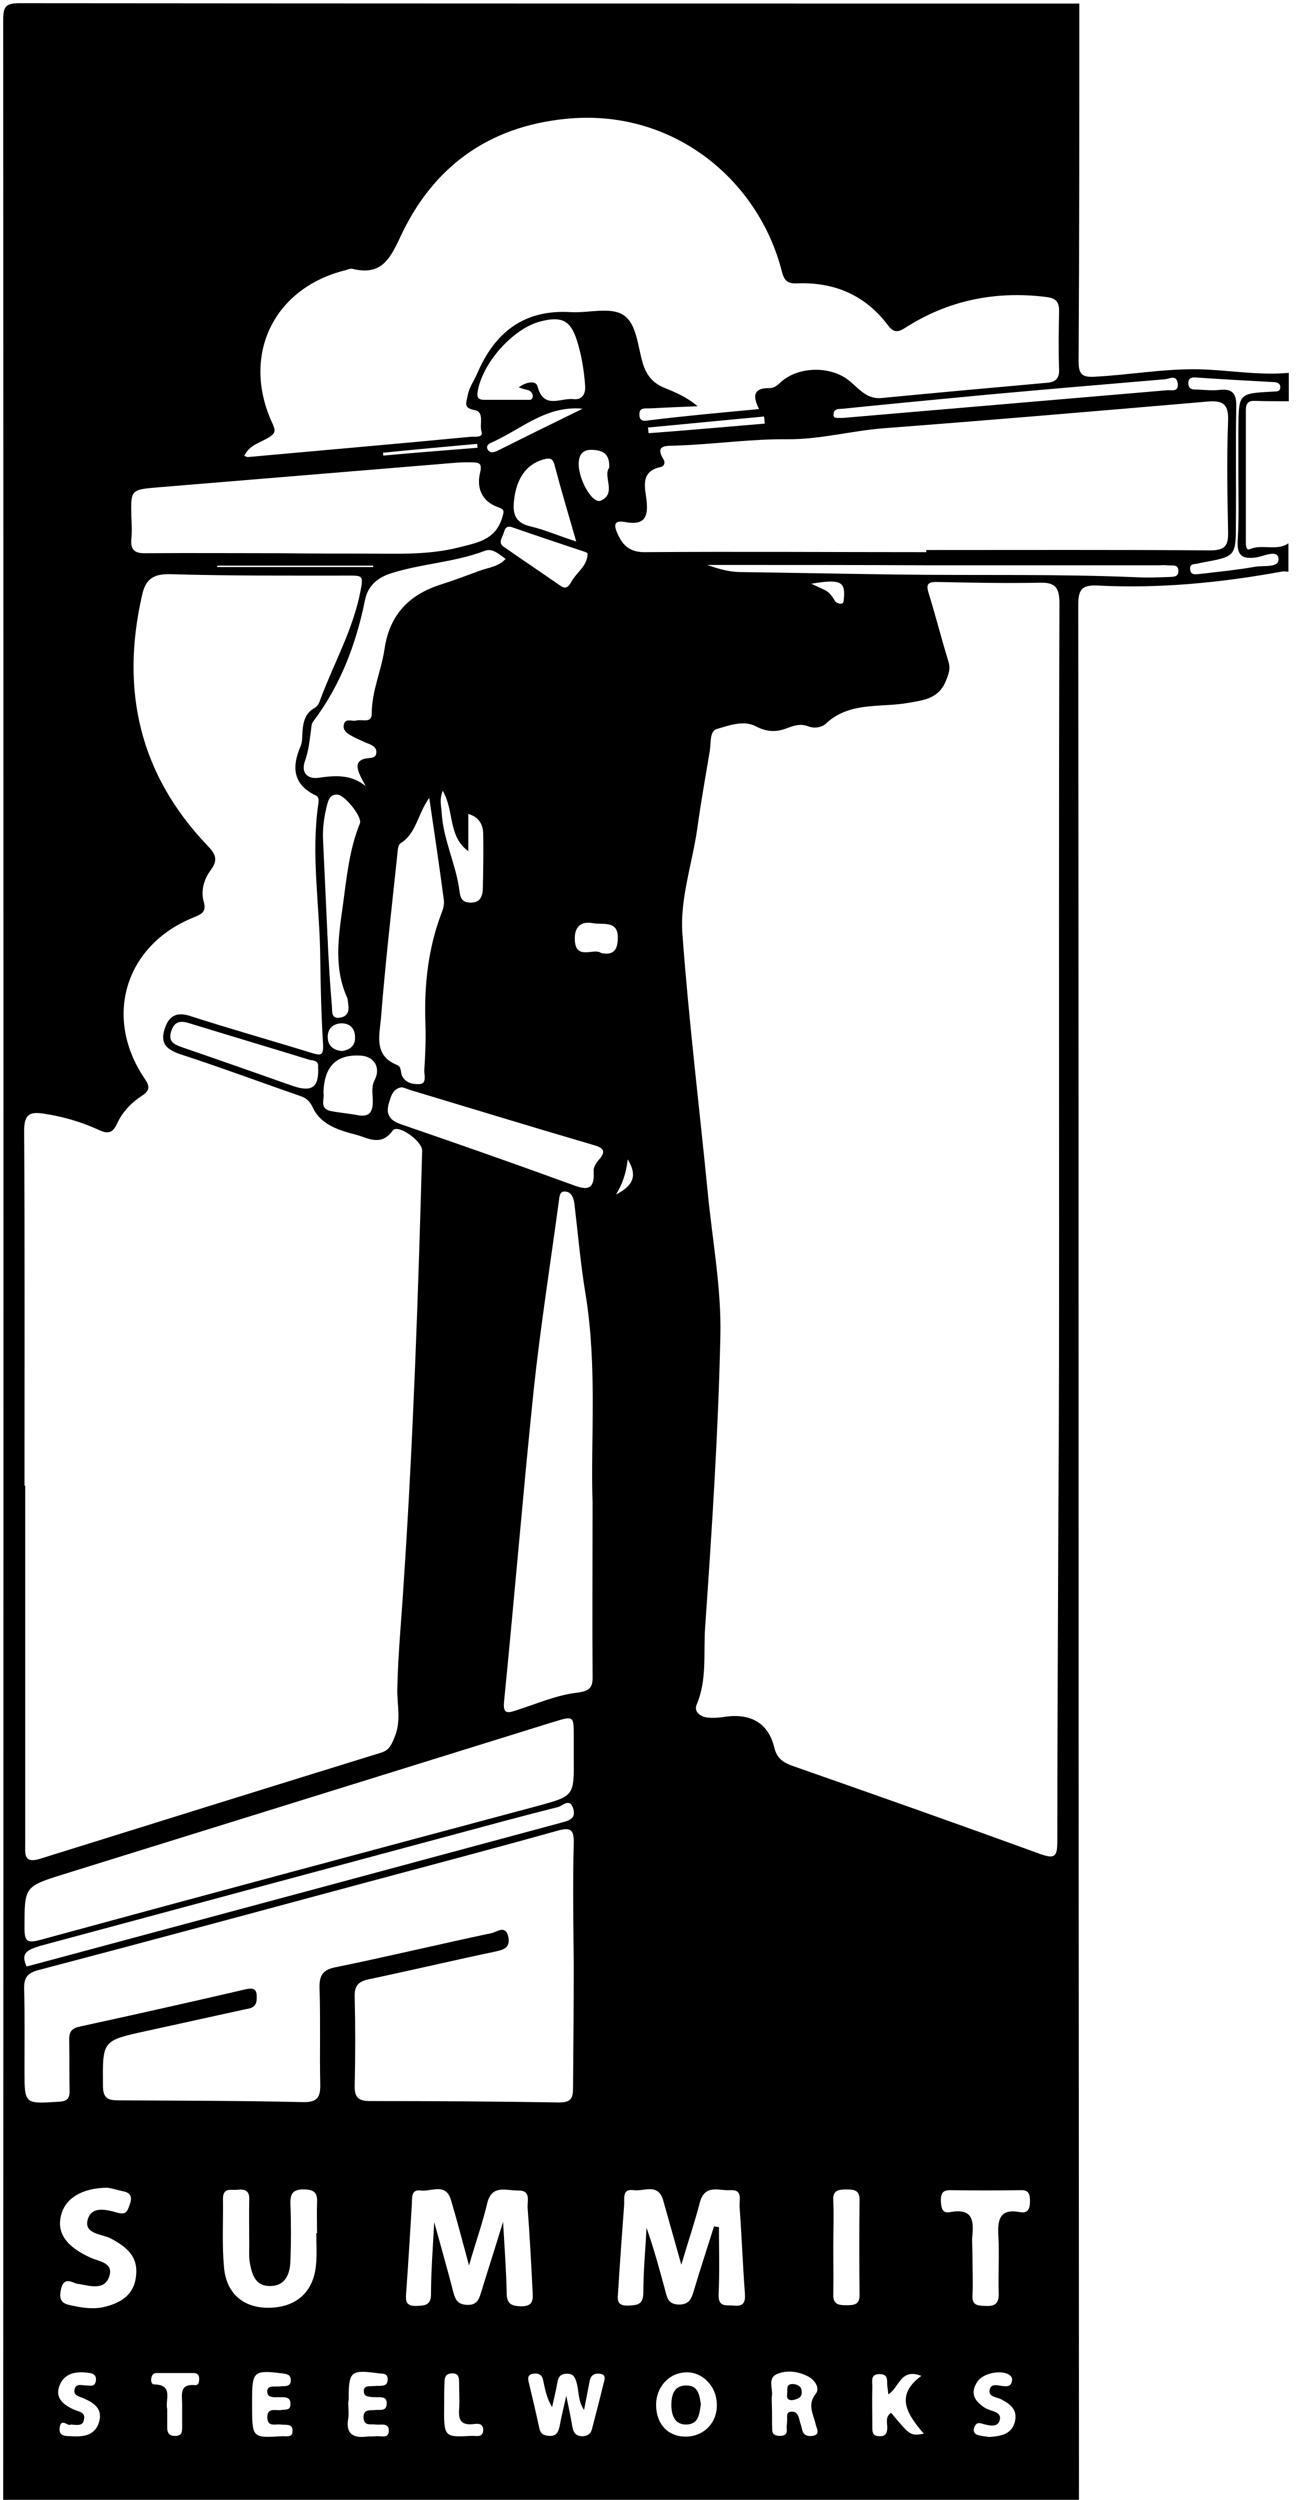 <?xml version="1.0" encoding="utf-8"?>
<!-- Generator: Adobe Illustrator 27.0.0, SVG Export Plug-In . SVG Version: 6.00 Build 0)  -->
<svg version="1.1" id="Layer_1" xmlns="http://www.w3.org/2000/svg" xmlns:xlink="http://www.w3.org/1999/xlink" x="0px" y="0px"
	 viewBox="0 0 367 704" style="enable-background:new 0 0 367 704;" xml:space="preserve">
<g>
	<g>
		<path d="M363,105c0,2.7,0,5.3,0,8c-3.2,0-6.3,0-9.5-0.1c-1.9-0.1-2.6,0.7-2.6,2.6c0,12.3,0,24.6,0,36.9c0,0.9,0,2.7,1,2.3
			c3.6-1.6,7.7,0.6,11-1.7c0,2.7,0,5.3,0,8c-0.7,0-1.4-0.2-2,0c-17.1,3.1-34.3,4.8-51.7,3.9c-4.5-0.2-5.5,1.1-5.5,5.5
			c0.1,95.9,0.1,191.9,0.1,287.8c0,82.3,0.1,164.6,0.1,246.9c-101,0-202,0-303,0C1,471.8,1,238.7,0.9,5.5c0-3.7,0.8-4.6,4.6-4.6
			C105,1,204.5,1,304,1c0,33.6,0,67.1-0.2,100.7c0,3.5,0.8,4.6,4.4,4.4c9.9-0.5,19.6-2.3,29.5-2.1C346.2,104.2,354.5,105.8,363,105z
			 M298.3,344.3c0-58.1-0.1-116.3,0.1-174.4c0-4.3-1.1-5.9-5.4-5.8c-9.7,0.2-19.3,0-29-0.2c-3.2-0.1-3.1,1.1-2.3,3.6
			c1.9,6.2,3.5,12.5,5.4,18.7c0.7,2.1,0.1,3.6-0.7,5.6c-2.1,5.1-6.4,5.4-10.9,6.2c-7.8,1.3-16.3-0.4-22.9,5.8
			c-1.2,1.1-3.2,1.4-4.8,0.8c-2.3-0.9-4.1-0.3-6.2,0.5c-2.9,1.1-5.5,1.1-8.6-0.5c-3.5-1.9-7.6-0.3-11.1,0.7c-2.1,0.6-1.6,4-2,6.3
			c-1.2,7.2-2.5,14.4-3.5,21.7c-1.4,9.9-4.9,19.7-4.2,29.6c1.8,24.6,4.8,49,7.2,73.5c1.3,13.2,3.8,26.5,3.5,39.8
			c-0.6,27.4-2.4,54.8-4.3,82.2c-0.5,7.2,0.6,14.7-2.4,21.7c-0.8,2,1.1,3.4,3.1,3.6c1.8,0.2,3.7,0,5.5-0.3c7-0.8,11.7,2.1,13.3,8.8
			c0.7,2.8,2.2,4,4.8,5c23.4,8.2,46.7,16.4,70,24.9c4,1.4,4.9,1,4.9-3.4c0-31,0.2-61.9,0.3-92.9
			C298.3,398.6,298.3,371.5,298.3,344.3z M6.9,418.4c0.1,0,0.2,0,0.2,0c0,33.6,0,67.3,0,100.9c0,2.7-0.5,5.6,4.1,4.2
			c32-10,64.1-20,96.1-29.9c2.3-0.7,2.9-2.1,3.8-4.3c2-4.7,0.7-9.1,0.8-13.6c0.2-10,1.2-19.9,1.8-29.9c2.7-40.5,4.1-81.1,5.2-121.7
			c0.1-2.8-7-7.7-8.3-5.7c-3.3,4.6-7.1,2-10.2,1.2c-4.6-1.2-9.9-2.7-12.2-7.5c-0.9-1.9-1.8-2.8-3.5-3.4
			c-11.3-3.9-22.5-8.1-33.9-11.8c-3.8-1.3-5.8-3-4.4-7.2c1.3-4,3.7-4.8,7.7-3.4c11.2,3.6,22.6,6.8,33.9,10.3c2.4,0.7,3.1,0.6,3-2.3
			c-0.5-8.1-0.7-16.2-0.8-24.4c-0.1-14.6-2.7-29.2-0.5-43.8c0.1-0.9,0.1-1.7-0.8-2.1c-6.3-3-6.8-7.9-4.3-13.7
			c0.6-1.3,0.5-2.9,0.6-4.4c0.2-2.6,0.8-5,3.2-6.4c1.1-0.6,1.5-1.5,1.9-2.7c3.8-10.2,9.3-19.8,11.3-30.7c0.7-3.7,0.5-4-2.8-4
			c-17,0-34,0.1-51-0.4c-4.9-0.1-6.9,1.7-7.8,6c-6.1,26.7-0.7,50.4,18.4,70.4c2.4,2.5,3.1,4.1,0.9,7c-1.9,2.6-2.8,5.9-1.9,8.9
			c0.8,2.9-0.8,3.5-2.7,4.3C35.3,266,29,286.4,40.7,303.7c1.4,2,1.7,3.3-0.6,4.8c-3.1,2-5.7,4.7-7.2,8.1c-1.3,2.7-2.7,2.7-5.1,1.6
			c-5-2.3-10.2-3.8-15.7-4.6c-4-0.6-5.3,0.5-5.3,4.9C7,351.7,6.9,385,6.9,418.4z M213.8,115.2c-2-3.9-1.4-6,3-5.9
			c1,0,1.8-0.5,2.6-1.2c4.7-4.8,13.7-5.2,19.1-1.4c3,2.1,5.2,5.8,9.7,5.4c15.6-1.5,31.1-2.9,46.7-4.3c2.4-0.2,3.5-1.2,3.4-3.8
			c-0.2-5.5-0.1-11,0-16.5c0-2.8-1.2-3.6-3.9-3.9c-14.2-1.7-27.4,1-39.4,8.7c-2,1.3-3.3,1.5-4.9-0.7c-6.4-8.5-15.1-12.2-25.6-11.8
			c-2.7,0.1-3.6-0.7-4.3-3.4c-6.6-25.9-30.9-46.1-61.1-42.9c-21.5,2.2-36.9,13.4-46,32.5c-3.1,6.6-5.4,11.8-13.9,9.7
			c-0.6-0.1-1.3,0.2-1.9,0.4c-20.3,5-29.5,24.1-20.5,43.3c0.9,2,0.7,2.7-1.1,3.8c-2.4,1.5-5.5,2.1-6.9,5.2c0.6,0.2,0.9,0.4,1.2,0.3
			c20.9-1.9,41.8-3.7,62.7-5.7c1-0.1,3.5,0.4,2.9-1.5c-0.6-2.1,0.9-5.5-1.9-6c-3.2-0.6-2.4-1.9-2-4c0.4-2.4,1.8-4.2,2.7-6.3
			c4.9-11.5,13.1-18.1,26.3-17.3c5,0.3,11-1.5,14.7,0.7c4,2.4,4.2,9,5.7,13.9c1.1,3.3,2.8,5.4,6,6.7c2.9,1.2,6,2.4,9.4,5.2
			c-5.2,0.2-9.3,0.4-13.4,0.6c-1.2,0.1-3-0.4-3,1.6c-0.1,2.6,2,1.8,3.3,1.7C193.2,117.1,203.3,116.2,213.8,115.2z M161.6,553.2
			C161.6,553.2,161.6,553.2,161.6,553.2c-0.1-11.3-0.3-22.6,0-33.9c0.1-4.1-0.8-4.8-4.7-3.7c-17.5,4.9-35,9.5-52.5,14.2
			c-31.2,8.4-62.3,16.8-93.5,25c-3.2,0.8-4.2,2.2-4.1,5.4c0.2,7.7,0.1,15.3,0.1,23c0,9.4,0,9.3,9.6,8.7c2.4-0.1,3.2-0.9,3.1-3.3
			c-0.1-4.6,0-9.3-0.1-13.9c-0.1-2.3,0.5-3.5,3.1-4c15.6-3.4,31.2-6.9,46.7-10.5c2.8-0.6,3.1,0.6,3,2.8c-0.1,2.7-2.2,2.6-3.9,3
			c-9.1,2-18.2,4-27.3,6c-12.4,2.7-12.2,2.7-12.1,15.4c0,3.6,1.5,4.1,4.4,4.1c17.3,0.1,34.6,0.1,51.9,0.5c4.1,0.1,5-1.4,4.9-5.1
			c-0.2-9,0.1-18-0.2-27c-0.1-3.6,0.9-5.2,4.6-5.9c14.7-3,29.2-6.5,43.9-9.6c1.4-0.3,4-2.5,4.7,1.2c0.5,2.9-1.3,3.5-3.7,4
			c-11.9,2.5-23.7,5.3-35.6,7.8c-2.9,0.6-4.1,1.8-4,4.9c0.2,8.3,0.2,16.6,0,25c-0.1,3.3,1,4.4,4.2,4.4c17.8,0,35.6,0.1,53.4,0.4
			c3.2,0,3.9-1.1,3.9-4C161.5,576.4,161.6,564.8,161.6,553.2z M260.9,155.5c0-0.2,0-0.4,0-0.6c26.6,0,53.3-0.1,79.9,0.1
			c4.5,0,5.2-1.5,5.1-5.4c-0.2-10.3-0.4-20.6,0-31c0.2-4.8-1.4-5.9-5.9-5.5c-30.3,2.6-60.7,5.2-91,7.5c-9.1,0.7-18.2,3.2-27.2,3.1
			c-10.7-0.1-21.2,1.5-31.8,1.8c-2.2,0.1-5.7-0.3-3.1,3.9c0.5,0.8,0.2,1.9-0.7,2.1c-6,1.2-4.5,5.8-4.1,9.4c0.6,5.1-0.9,7.1-6.1,6.1
			c-2.4-0.4-3.4,0.2-2.2,3c1.6,3.7,3.6,5.6,8.1,5.5C208.3,155.3,234.6,155.5,260.9,155.5z M161.6,495c0-2,0-4,0-6
			c0-5.8,0-5.8-5.6-4.1c-46,14.3-92,28.6-138,42.9C6.8,531.3,6.9,531.3,6.9,543c0,3.8,0.8,4.3,4.5,3.3c46.6-12.7,93.3-25.2,140-37.7
			C161.7,505.8,161.7,505.8,161.6,495z M166.9,423.2c-0.6-17.4,1.4-38.2-2-58.9c-1.4-8.4-2.1-16.8-3.1-25.2
			c-0.2-1.6-0.7-3.2-2.3-3.5c-2-0.4-1.9,1.6-2.1,2.7c-2.4,17.8-5.2,35.5-7.1,53.3c-3,29.1-5.4,58.2-8.3,87.3
			c-0.4,3.6,0.6,3.7,3.3,2.8c5.7-1.8,11.3-4.3,17.2-5c4.2-0.5,4.5-1.9,4.4-5.3C166.8,456.5,166.9,441.5,166.9,423.2z M79.3,155.8
			C79.3,155.8,79.3,155.8,79.3,155.8c7.7,0.1,15.3,0.1,23,0.1c9,0,18,0.5,26.8-1.7c5-1.3,10.4-2,12.3-8.3c0.6-2,0.8-2.4-1.2-3.1
			c-4.5-1.6-6-5.4-5-9.6c0.8-3.2-0.7-2.9-2.6-3c-1.3,0-2.7,0-4,0.1c-27.8,2.3-55.7,4.6-83.5,6.9c-8.3,0.7-8.3,0.5-8.1,8.5
			c0.1,2,0.2,4,0,6c-0.3,3.4,1.1,4.2,4.3,4.1C54,155.7,66.7,155.8,79.3,155.8z M120.9,224.7c-3.3,4.6-3.6,10-8.1,12.8
			c-0.7,0.4-0.8,2.1-0.9,3.2c-1.6,15.3-3.4,30.7-4.6,46.1c-0.4,4.6-2.1,10.5,4.5,13.1c1.3,0.5,1,2,1.4,3c1,2.2,3.3,2.5,5.1,2.4
			c1.9-0.2,1.2-2.5,1.2-3.8c0.3-4.6,0.5-9.3,0.3-13.9c-0.3-10.4,0.8-20.5,4.5-30.3c0.5-1.2,0.9-2.6,0.7-3.9
			C123.8,244.2,122.4,234.9,120.9,224.7z M103,221.4c-0.7-1.3-1.4-2.5-1.9-3.8c-0.6-1.7-0.8-3.2,1.5-3.9c1.3-0.4,3.5,0.2,3.4-2
			c0-1.6-1.9-2.1-3.3-2.7c-1-0.5-2.1-0.9-3.2-1.5c-1.3-0.7-2.9-1.5-2.7-3.2c0.3-2.3,2.4-1,3.6-1.4c1.6-0.4,4.3,0.9,4.3-1.9
			c0-6.4,2.7-12.1,3.6-18.2c1.4-9.5,6.7-15.2,15.6-18.1c3.8-1.2,7.5-2.6,11.3-4c2.5-0.9,5.2-1.1,7.2-3.3c-1.8-1.3-3.7-3.1-5.8-2.3
			c-8.6,3.3-17.9,3.6-26.6,6.4c-3.9,1.3-6.4,3.6-7.2,7.5c-2.5,12.4-6.9,24-14.6,34.2c-0.5,0.6-0.5,1.6-0.6,2.4
			c-0.4,3-0.7,5.9-1.7,8.7c-1.2,3.3,0.7,5.3,4.1,4.7C94.8,218.3,99.1,218.2,103,221.4z M122.3,625.8c2,7.3,3.8,13.5,5.4,19.8
			c0.6,2.3,1.4,3.4,3.9,3.5c2.7,0.1,3.3-1.5,3.9-3.5c1.9-6.2,3.9-12.4,6.2-19.9c0.4,7.5,0.9,13.6,1,19.8c0,3,0.9,3.9,3.9,4
			c3.8,0.1,3.5-2,3.4-4.4c-0.4-7.8-0.8-15.6-1.4-23.4c-0.1-1.8,1-4.9-2.6-4.8c-3.3,0.1-7.5-1.9-8.8,3.7c-1.3,5.5-3.2,10.8-5.1,17.4
			c-1.9-7-3.4-12.8-5.1-18.5c-1.5-4.9-5.6-2.2-8.5-2.6c-2.8-0.4-2.4,2.1-2.5,3.9c-0.5,8.3-1,16.6-1.6,24.9c-0.2,2.3-0.1,3.8,2.9,3.7
			c2.5-0.1,4.1-0.2,4.1-3.4C121.4,639.6,121.9,633.4,122.3,625.8z M191.9,637.8c-1.9-6.8-3.5-12.4-5.1-18.1c-1.4-5-5.4-2.5-8.3-2.9
			c-3.3-0.5-2.6,2.3-2.7,4.1c-0.6,8.1-1.2,16.3-1.7,24.4c-0.1,1.9-0.7,4.1,2.7,4c2.7-0.1,4.4-0.2,4.4-3.7c0-6.1,0.6-12.1,0.9-18.2
			c2.1,5.9,3.7,11.9,5.3,17.8c0.5,1.9,0.8,3.7,3.7,3.8c2.9,0.1,3.6-1.5,4.3-3.8c1.8-6.1,3.8-12.1,5.7-18.2c0.5,0.1,0.9,0.1,1.4,0.2
			c0,6.3,0.2,12.6-0.1,19c-0.1,3.7,2.2,2.9,4.3,3.1c2.7,0.3,3.3-0.9,3.1-3.5c-0.6-8.1-0.9-16.3-1.5-24.4c-0.1-1.9,1-4.9-2.7-4.6
			c-3.1,0.2-7.1-1.8-8.5,3.5C195.7,625.8,193.8,631.3,191.9,637.8z M7.5,553.8c0.8-0.2,1.5-0.4,2.3-0.6
			c26.8-7.2,53.6-14.4,80.4-21.6c22.6-6.1,45.3-12.2,67.9-18.3c2.1-0.6,4.1-1,3.4-3.8c-0.9-3.4-3.1-0.9-4.3-0.6
			c-10,2.5-19.9,5.2-29.9,7.9c-38.7,10.4-77.4,20.8-116,31.2C8.4,549,5.5,549.6,7.5,553.8z M113.2,306.2c-2.6,0.3-3.1,2.6-3.7,4.6
			c-0.8,2.8,0.1,4.6,3.1,5.7c16,5.5,32,11.1,47.9,16.9c4,1.5,7.1,2.6,6.7-3.6c-0.1-1,0.7-2.3,1.4-3.1c2.1-2.3,1.6-3.4-1.3-4.2
			c-17.4-5.1-34.7-10.4-52-15.6C114.6,306.6,114,306.4,113.2,306.2z M146.1,109.1c2-1.5,4.8-2.1,5.3-0.3c1.7,6.6,6.5,3.2,10.1,3.6
			c2.4,0.3,3.5-1.4,3.3-3.8c-0.3-4.3-1-8.6-2.3-12.7c-1.8-5.7-4.3-6.9-10.2-5.4c-7.9,2-16.6,11.9-17.8,20c-0.2,1.7,0.5,2.1,1.9,2.1
			c4,0,8,0,12,0c0.6,0,1.4,0.2,1.6-0.7c0.2-0.9-0.3-1.6-1.1-2C147.9,109.7,147,109.4,146.1,109.1z M89.1,628.9c0.1,0,0.1,0,0.2,0
			c0-2.8-0.1-5.7,0-8.5c0.2-2.7-0.7-3.8-3.6-3.8c-3.2-0.1-4,1.2-3.9,4.1c0.2,5.3,0.2,10.6,0,15.9c-0.1,3.7-1.3,7.2-5.8,7.2
			c-4.3,0-5.1-3.6-5.7-6.9c-0.2-1.5-0.1-3-0.1-4.5c0-4.3-0.1-8.6,0-13c0.1-2.8-1.6-2.9-3.6-2.7c-1.7,0.1-3.8-0.6-3.8,2.5
			c0.1,6.5-0.3,13,0.3,19.4c0.7,7.6,5.8,11.6,13.2,11.3c7.4-0.3,12-4.6,12.7-12C89.3,634.9,89.1,631.9,89.1,628.9z M30.2,616.1
			c-7.3,0.1-11.9,3.1-13,7.8c-1.3,5,1.6,8.9,8.3,11.9c2.4,1.1,6.5,1.4,5.3,5.2c-1.2,3.9-5,2.9-8.1,2.3c-0.5-0.1-1-0.1-1.5-0.3
			c-1.9-0.8-3.3-1.2-4,1.6c-0.5,2.3-0.4,3.9,2.2,4.5c3.1,0.7,6.2,1.3,9.4,0.7c5.8-1.2,9-4,9.5-8.7c0.6-4.9-1.6-7.8-7.1-10.7
			c-2.5-1.3-7.6-1.2-6.5-5.3c1.1-4,5.4-2.8,8.6-1.9c2.5,0.7,2.7-1,3.3-2.5c0.7-2,0.2-3.2-2-3.6C32.9,616.7,31.1,616.2,30.2,616.1z
			 M199.2,159.1c3.7,1.3,6.2,1.9,8.9,2c14.8,0.2,29.6,0.5,44.5,0.7c22.8,0.3,45.6-0.2,68.4,0.8c2.7,0.1,5.3,0,8-0.1
			c1.2-0.1,3,0.2,2.9-1.8c-0.1-2-1.9-1.3-3.2-1.5c-0.8-0.1-1.7,0-2.5,0c-21.5,0-43,0-64.5,0C241.3,159.1,220.8,159.1,199.2,159.1z
			 M273.9,635.8C273.9,635.8,273.9,635.8,273.9,635.8c0,3.5,0.2,7,0,10.5c-0.2,3.1,1.6,3,3.7,3.1c2.3,0.1,3.7-0.4,3.7-3.2
			c-0.2-5.5,0.2-11-0.1-16.5c-0.3-4.8,0.5-7.8,6.2-6.7c2.3,0.4,2.7-1.2,2.7-3.1c0-1.9-0.3-3.2-2.6-3.1c-6.7,0.1-13.3,0.1-20,0
			c-2,0-2.5,1-2.5,2.9c0.1,1.8,0.2,3.7,2.5,3.3c6.8-1.3,6.8,2.7,6.3,7.4C273.8,632.1,273.9,633.9,273.9,635.8z M95.1,223.8
			c-1.8-0.2-2.5,1.1-2.9,2.6c-0.9,3.4-1.4,6.8-1.2,10.4c0.4,8.6,0.8,17.3,1.2,25.9c0.3,7,0.7,13.9,1.3,20.9c0.1,1.1-0.3,3.4,2.2,3
			c2.1-0.3,2.7-1.7,2.4-3.6c-0.1-0.7-0.1-1.4-0.3-2c-3.8-8.3-2.5-17-1.3-25.5c1.1-8,1.8-16.1,4.9-23.7
			C102,230,97.1,223.9,95.1,223.8z M89.6,300.5c0.2-1.9-1.4-1.8-2.3-2c-11.4-3.5-22.8-6.9-34.2-10.4c-2.6-0.8-4.1-0.2-4.9,2.4
			c-0.8,2.6,0.5,3.5,2.7,4.3c10.5,3.6,21,7.3,31.5,11C87.9,307.7,89.9,306.2,89.6,300.5z M236.9,117.7c0.2,0,0.3,0,0.5,0
			c30.4-2.6,60.9-5.2,91.3-7.8c1.3-0.1,3.4,0.6,3-2c-0.4-2.5-2.3-1.2-3.5-1.1c-16.5,1.4-33.1,2.8-49.6,4.3
			c-13.7,1.3-27.4,2.6-41.1,4c-1.1,0.1-2.6-0.1-2.7,1.4C234.5,118.1,236,117.6,236.9,117.7z M162.3,152.5
			c-2.3-7.9-4.3-14.7-6.1-21.5c-0.5-2-1.4-2.1-3.2-1.6c-4.7,1.4-7.5,5.2-8.2,11.4c-0.5,3.9,0.3,6.5,4.8,7.5
			C153.5,149.2,157.3,150.9,162.3,152.5z M159.5,674.7c0.8,3.8,1.3,6.3,1.7,8.7c0.3,1.6,0.9,2.7,2.9,2.7c1.6-0.1,2.4-0.8,2.7-2.3
			c1.1-4.2,2.2-8.4,3.2-12.6c0.3-1,0.8-2.5-1-2.7c-1.4-0.2-2.6,0.3-2.9,2c-0.5,2.6-1,5.2-1.6,8.2c-1.8-2.7-1.4-5.4-2.1-7.7
			c-0.5-1.7-1-2.6-2.9-2.5c-1.8,0.1-2.2,1-2.5,2.4c-0.4,2.4-1,4.7-1.5,7c-1.5-2.5-2-5-2.5-7.5c-0.3-1.8-1.5-2.1-2.9-1.9
			c-1.7,0.3-1.4,1.6-1.1,2.7c1,4.2,2,8.4,2.9,12.6c0.3,1.6,1.2,2.1,2.8,2.2c2,0.1,2.5-1,2.9-2.6C158,681.1,158.6,678.7,159.5,674.7z
			 M234.7,632.7c0,4.5,0.1,9,0,13.4c-0.1,2.9,1.5,3.1,3.7,3.1c2.3,0,3.8-0.2,3.7-3.1c-0.1-8.8-0.1-17.6,0-26.4
			c0.1-2.9-1.5-3.1-3.7-3.1c-2.2,0-3.9,0.2-3.7,3.1C234.9,624.1,234.7,628.4,234.7,632.7z M91.1,307.8c0.4,1.7-1.3,4.4,2.1,5.1
			c2.6,0.5,5.2,0.7,7.8,1.2c3.2,0.5,4-1.1,4-4c0-1.9-0.5-3.9,0.5-5.9c1.8-3.4,0-6.6-3.7-6.9C94.8,296.8,91.3,300.2,91.1,307.8z
			 M144,148.4c-1.4-0.3-1.8,0.5-2.1,1.6c-0.3,1.3-1.8,2.8,0,4c5.3,3.7,10.7,7.3,16,11c1.7,1.2,2.5-0.2,3.1-1.3
			c1.5-2.6,4.5-4.4,4.5-7.8c0-0.2-0.5-0.4-0.8-0.5C157.8,153.1,150.9,150.8,144,148.4z M348.8,134C348.8,134,348.8,134,348.8,134
			c0-2.2,0-4.3,0-6.5c0-2.3,0-4.6,0-7c0.1-9.7,0.1-9.7,9.5-10.2c0.9-0.1,2.2,0.2,2.3-1.1c0.1-1.3-1-1.6-2-1.6
			c-7.3-0.4-14.6-0.8-21.9-1.3c-1.2-0.1-2,0.3-2,1.6c0,1.1,0.5,1.8,1.8,1.8c2.3,0,4.7,0.4,7,0.1c3.8-0.4,4.8,1.2,4.7,4.8
			c-0.2,10.8,0,21.6-0.1,32.4c0,9.7,0,9.7-9.3,11.4c-0.3,0.1-0.7,0.1-1,0.2c-1,0.4-2.7-0.1-2.6,1.6c0.1,2,1.8,1.5,3.1,1.4
			c5.1-0.6,10.2-1.1,15.3-2c2.3-0.4,6.8,0.4,6.5-2.3c-0.3-2.7-4.2-0.6-6.4-0.3c-3.9,0.5-5.3-0.6-5.1-4.7
			C349,146.3,348.8,140.2,348.8,134z M131.9,239.7c-5.8-4.2-3.9-11.4-7.2-17c-1,2.5-0.4,4.3-0.3,6.1c0.4,7.4,3.8,14.1,4.9,21.3
			c0.3,2.1,0.3,4,3.1,4.1c3,0.1,3.6-2,3.6-4.3c0.1-5,0.2-10,0.1-14.9c0-2.6-1-4.8-4.2-5.8C131.9,232.8,131.9,236.3,131.9,239.7z
			 M184.8,677.5c0.1,5.4,3.6,8.9,8.7,8.7c5-0.2,8.6-4.1,8.4-9.2c-0.1-4.9-3.9-8.9-8.4-8.9C188.5,668.1,184.7,672.2,184.8,677.5z
			 M217.4,677.3C217.4,677.3,217.4,677.3,217.4,677.3c0.1,2.3,0,4.6,0.1,6.9c0,1.6,1.1,1.8,2.4,1.8c1.3-0.1,1.8-0.6,1.7-1.9
			c-0.1-0.8,0.1-1.7,0.1-2.5c0.1-0.9-0.4-2.2,1-2.4c1.4-0.2,2.1,0.7,2.4,2c0.2,1,0.6,1.9,0.8,2.9c0.3,1.7,1.5,2.1,2.9,1.9
			c2.3-0.3,1.3-2,1-3c-0.6-3-2.6-5.7,0-8.9c1.2-1.6-0.3-3.9-2.3-4.9c-2.8-1.4-5.9-1.8-8.7-0.6c-2.7,1.2-1,4.2-1.4,6.3
			C217.3,675.7,217.4,676.5,217.4,677.3z M250.2,674.3c-0.1-1-0.2-1.8-0.3-2.5c-0.1-1.5,0.3-3.1-2-3.2c-2.8-0.1-2.2,2-2.2,3.4
			c-0.1,4,0,8,0,12c0,1.4,0.5,2.1,2.1,2.1c1.4,0,2-0.6,2.1-2.1c0.1-1.5-0.7-3.4,1.1-4.5c5.4,6.5,5.4,6.5,9.2,5.9
			c-4.5-5.3-8.4-10.7-0.7-16.3C253.6,666.8,253.3,672.4,250.2,674.3z M71,677.1c0,9.5,0,9.5,8.3,9c1.2-0.1,3.1,0.5,3.1-1.4
			c0.1-2.3-1.9-1.7-3.3-1.9c-1.5-0.2-3.7,0.8-3.8-1.9c-0.1-3.1,2.4-1.9,4-2.2c1.1-0.2,2.5,0.2,2.5-1.6c0.1-2-1.3-2-2.7-2
			c-0.7,0-1.3,0-2,0c-0.8-0.1-1.7-0.2-1.8-1.3c-0.2-1.4,0.7-1.7,1.8-1.7c0.8,0,1.7,0,2.5-0.1c1.2,0,2.4-0.1,2.3-1.8
			c-0.1-1.6-1.2-1.6-2.4-1.8c-8.1-1-8.5-0.6-8.5,7.7C71,676.4,71,676.7,71,677.1z M98.1,677c0,1.3,0.2,2.7,0,4
			c-0.8,4.3,1.2,5.7,5.2,5.2c0.8-0.1,1.7,0,2.5-0.1c1.4-0.2,3.5,0.8,3.7-1.3c0.2-2.7-2.2-1.8-3.7-2c-1.4-0.2-3.2,0.5-3.4-1.8
			c-0.2-2.7,1.9-2.1,3.4-2.3c1.2-0.1,3,0.4,3.1-1.6c0.2-2.4-1.7-1.9-3.1-2c-0.5,0-1,0-1.5-0.1c-0.8-0.1-1.7-0.2-1.8-1.3
			c-0.2-1.4,0.7-1.7,1.8-1.7c0.8,0,1.7-0.1,2.5-0.1c1.2,0,2.4-0.1,2.4-1.8c0-1.7-1.2-1.6-2.4-1.7c-8.1-1.1-8.6-0.7-8.6,7.5
			C98.1,676.3,98.1,676.6,98.1,677z M278.6,686.3c3.6-0.2,6.5-0.9,7.3-4.5c0.7-3.2-1.4-4.8-3.9-6.1c-1.2-0.6-3.5-0.7-3.3-2.4
			c0.3-2.4,2.5-1.4,4.1-1.3c1.1,0.1,2-0.1,2.2-1.4c0.2-0.7,0-1.2-0.6-1.7c-2.1-1.6-7.4-0.7-9.1,1.8c-2.2,3.3-0.8,5.5,2.1,7.4
			c1.6,1,4.8,1,4.2,3.4c-0.6,2.4-3.3,1.5-5.2,1c-1.4-0.4-1.8,0.5-2.1,1.5c-0.2,1,0.4,1.6,1.3,1.8
			C276.7,686.1,277.9,686.2,278.6,686.3z M19.9,682.8c-0.7,0.7-2.7-2.1-3.1,0.9c-0.3,2.6,1.9,2.3,3.4,2.4c3.3,0.2,6.6-0.2,7.7-4
			c1.1-3.7-1.4-5.4-4.4-6.7c-1.1-0.5-2.9-0.7-2.5-2.5c0.4-1.8,2.1-1.1,3.3-1.1c1.2,0,2.4,0.5,2.7-1.3c0.3-2-1.3-2.2-2.5-2.3
			c-3.3-0.4-6.5,0.2-7.8,3.8c-1.2,3.4,1.2,5.2,3.9,6.5c1.4,0.7,3.7,0.7,3,3.1C23.3,683.3,21.6,682.9,19.9,682.8z M47.1,678.4
			c0,2,0,3.7,0,5.3c0,1.7,0.8,2.4,2.5,2.3c1.7-0.1,1.7-1.3,1.7-2.5c0-2.2,0-4.3,0-6.5c0-2.5-0.9-5.7,3.6-5.3c1.1,0.1,1.2-1,1.2-1.8
			c0-1-0.5-1.6-1.5-1.6c-3.5,0-7,0-10.5,0c-1,0-1.4,0.7-1.5,1.6c-0.1,0.7,0.1,1.6,0.8,1.6C49.1,671.6,46.4,676.1,47.1,678.4z
			 M171.6,131.7c0.1-3.5-1.3-4.8-4.5-5c-2.7-0.2-4,1-4.1,3.7c-0.2,4.4,3.8,11.6,6.2,10.6C173.8,139,169.7,134.1,171.6,131.7z
			 M169.3,268.4c3.8,0.8,4.6-1.3,4.7-3.9c0.3-5.4-4-4-6.9-4.5c-3.7-0.7-5.3,1.2-5.2,4.6C162.1,270.7,167.4,266.8,169.3,268.4z
			 M125.1,677.1c-0.1,9.3-0.1,9.3,7.7,8.9c1.3-0.1,3.3,0.7,3.3-1.8c-0.1-2-1.9-1.6-3-1.5c-3.2,0.3-4-1.2-3.8-4.1c0.2-2.6,0-5.3,0-8
			c0-1.3-0.4-2.3-2-2.2c-1.4,0-2.1,0.8-2.1,2.2C125.1,672.8,125.1,675,125.1,677.1z M164.1,115.1c-10.4-1-17.5,6-26,9.7
			c-0.9,0.4-1.2,1.2-0.6,2c0.6,0.8,1.5,0.6,2.3,0.3C147.8,123.1,155.9,119.1,164.1,115.1z M215.4,119.3c-0.1-0.7-0.1-1.3-0.2-2
			c-10.9,1-21.8,2.1-32.7,3.1c0.1,0.5,0.1,1.1,0.2,1.6C193.6,121.2,204.5,120.2,215.4,119.3z M96.4,296c2.2-0.4,3.7-1.5,3.6-3.9
			c0-2.6-1.6-4-4-3.9c-2.2,0.1-3.7,1.5-3.7,3.8C92.3,294.4,93.8,295.8,96.4,296z M61.3,159.3c-0.1,0.1-0.2,0.3-0.2,0.4
			c14.7,0,29.3,0,44,0c0-0.1,0-0.3,0-0.4C90.5,159.3,75.9,159.3,61.3,159.3z M134.5,126.1c0-0.4-0.1-0.8-0.1-1.1
			c-8.8,0.8-17.7,1.6-26.5,2.5c0,0.3,0,0.6,0.1,0.8C116.8,127.5,125.6,126.8,134.5,126.1z M228.5,164.4c1.7,0.8,2.8,1.3,3.9,1.8
			c1.4,0.7,2.1,2,2.9,3.2c0.3,0.4,1.2,0.7,1.7,0.6c0.7-0.1,0.6-0.9,0.7-1.6C238.1,163.8,236.7,163,228.5,164.4z M173.5,336.4
			c5.1-2.6,6-5.5,3.3-9.9C176.4,330.3,175.3,333.5,173.5,336.4z"/>
		<path d="M197.4,677.1c-0.4,2.5-0.5,5.6-4,5.7c-3.4,0.1-4.3-2.7-4.3-5.5c0-2.8,0.7-5.5,4.2-5.5C196.7,671.8,197,674.5,197.4,677.1z
			"/>
		<path d="M223.4,675.9c-1.3,0.2-1.9-0.4-1.7-1.7c0.2-1.2-0.5-2.9,1.7-2.8c1.2,0.1,2.3,0.6,2.4,2C226,675.1,224.8,675.6,223.4,675.9
			z"/>
	</g>
</g>
</svg>
